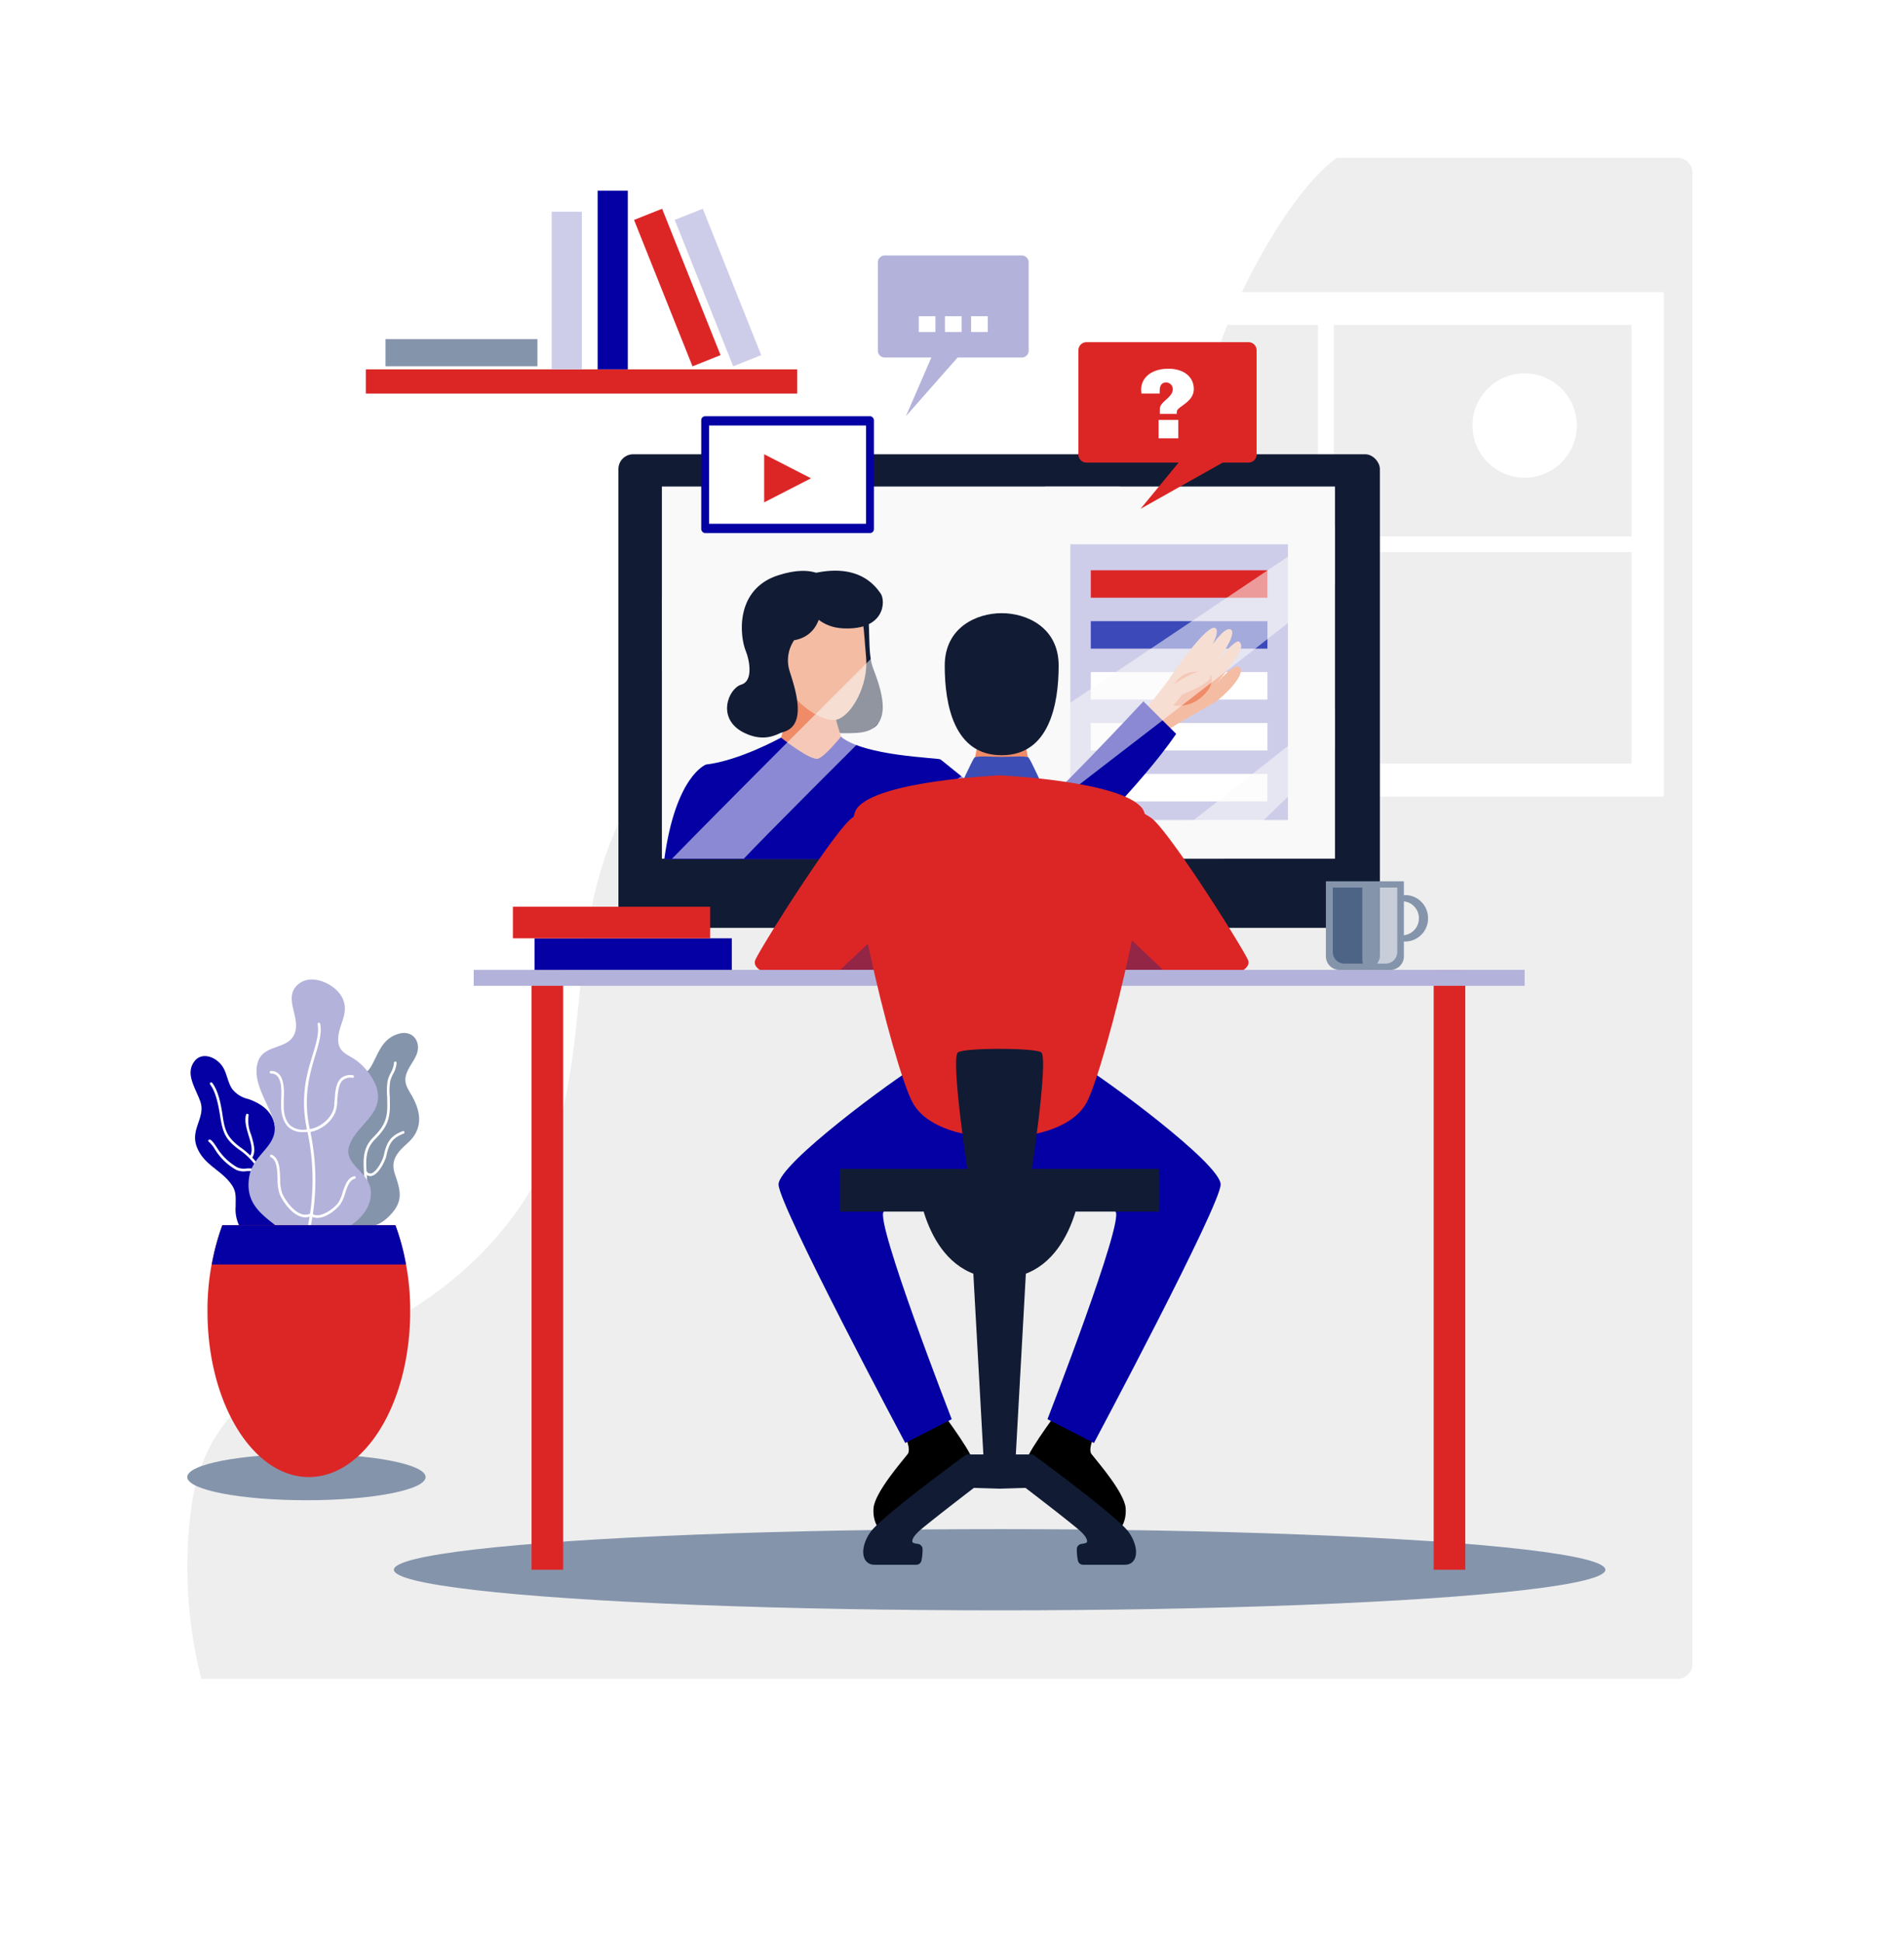<svg xmlns="http://www.w3.org/2000/svg" xmlns:xlink="http://www.w3.org/1999/xlink" width="720" height="734" viewBox="0 0 720 734">
  <defs>
    <filter id="Rectangle_152" x="0" y="0" width="720" height="734" filterUnits="userSpaceOnUse">
      <feOffset dx="5" dy="20" input="SourceAlpha"/>
      <feGaussianBlur stdDeviation="25" result="blur"/>
      <feFlood flood-opacity="0.251"/>
      <feComposite operator="in" in2="blur"/>
      <feComposite in="SourceGraphic"/>
    </filter>
  </defs>
  <g id="Group_2400" data-name="Group 2400" transform="translate(-841 -2781)">
    <g transform="matrix(1, 0, 0, 1, 841, 2781)" filter="url(#Rectangle_152)">
      <rect id="Rectangle_152-2" data-name="Rectangle 152" width="570" height="584" rx="10" transform="translate(70 55)" fill="rgba(255,255,255,0.8)"/>
    </g>
    <g id="Self-Paced_Training" data-name="Self-Paced Training" transform="translate(911.812 2840.679)">
      <g id="Layer_2" data-name="Layer 2">
        <g id="Layer_1" data-name="Layer 1">
          <path id="Path_7461" data-name="Path 7461" d="M569.146,568.769V6.137A5.72,5.72,0,0,0,564.042,0H434.665c-18.888,13.585-41.331,57.022-47.389,80.955-10.368,40.815-33.168,69.137-44.748,76.724-30.229,19.861-64.311,15-97.062,24.211-35.472,9.931-68.541,35.631-84.172,73.586C146.2,292.18,150.608,323,141.829,360.742c-8.9,38.372-40.855,68.144-71.2,82.027-32.156,14.717-63.258,25.82-69.117,67.35a172.555,172.555,0,0,0,3.754,64.827H564.042A5.72,5.72,0,0,0,569.146,568.769Z" transform="translate(0.02)" fill="#eee"/>
          <path id="Path_7462" data-name="Path 7462" d="M152.47,25.56V216.229H407.986V25.56ZM395.831,203.776H164.566V37.934H395.831Z" transform="translate(150.356 25.206)" fill="#fff"/>
          <rect id="Rectangle_1961" data-name="Rectangle 1961" width="5.958" height="177.382" transform="translate(427.595 57.379)" fill="#fff"/>
          <rect id="Rectangle_1962" data-name="Rectangle 1962" width="247.016" height="5.958" transform="translate(307.076 143.081)" fill="#fff"/>
          <ellipse id="Ellipse_255" data-name="Ellipse 255" cx="229.061" cy="15.353" rx="229.061" ry="15.353" transform="translate(78.135 518.361)" fill="#8494ab"/>
          <path id="Path_7463" data-name="Path 7463" d="M90.131,255.419c0,4.846-20.179,8.759-45.065,8.759S0,260.265,0,255.419s20.179-8.739,45.065-8.739S90.131,250.593,90.131,255.419Z" transform="translate(0 243.26)" fill="#8494ab"/>
          <path id="Path_7464" data-name="Path 7464" d="M185.93,57.151h-24.29L142.1,79.316l9.613-22.165H134.072a2.6,2.6,0,0,1-2.582-2.6V21.182a2.6,2.6,0,0,1,2.582-2.6H185.93a2.6,2.6,0,0,1,2.582,2.6V54.569A2.6,2.6,0,0,1,185.93,57.151Z" transform="translate(129.667 18.322)" fill="#b3b2da"/>
          <path id="Path_7465" data-name="Path 7465" d="M145.576,36.1h-6.3V30.14h6.3Z" transform="translate(137.349 29.722)" fill="#fff"/>
          <path id="Path_7466" data-name="Path 7466" d="M150.556,36.1h-6.3V30.14h6.3Z" transform="translate(142.26 29.722)" fill="#fff"/>
          <path id="Path_7467" data-name="Path 7467" d="M155.536,36.1h-6.3V30.14h6.3Z" transform="translate(147.171 29.722)" fill="#fff"/>
          <rect id="Rectangle_1963" data-name="Rectangle 1963" width="287.95" height="179.03" rx="5.59" transform="translate(163.042 112.038)" fill="#111b34"/>
          <rect id="Rectangle_1964" data-name="Rectangle 1964" width="254.523" height="140.698" transform="translate(179.487 124.233)" fill="#f9f9f9"/>
          <rect id="Rectangle_1965" data-name="Rectangle 1965" width="82.305" height="104.252" transform="translate(333.929 146.06)" fill="#cecde9"/>
          <rect id="Rectangle_1966" data-name="Rectangle 1966" width="66.794" height="10.387" transform="translate(341.675 155.892)" fill="#dc2626"/>
          <rect id="Rectangle_1967" data-name="Rectangle 1967" width="66.794" height="10.387" transform="translate(341.675 175.137)" fill="#3c49b9"/>
          <rect id="Rectangle_1968" data-name="Rectangle 1968" width="66.794" height="10.387" transform="translate(341.675 194.383)" fill="#fff"/>
          <rect id="Rectangle_1969" data-name="Rectangle 1969" width="66.794" height="10.387" transform="translate(341.675 213.629)" fill="#fff"/>
          <rect id="Rectangle_1970" data-name="Rectangle 1970" width="66.794" height="10.387" transform="translate(341.675 232.874)" fill="#fff"/>
          <path id="Path_7468" data-name="Path 7468" d="M139.983,81.378s13.565,0,15.452,8.918.218,18.769,2.522,24.986,9.514,23.575-5.958,24.568-17.875-3.436-21.748-3.595-9.454,8.957-20.656,3.734-6.316-16.942-1.47-18.372,2.939-9.772,1.788-12.552c-2.423-5.78-4.211-23.575,12.294-28.819C135.574,75.976,139.983,81.378,139.983,81.378Z" transform="translate(101.352 77.513)" fill="#111b34"/>
          <path id="Path_7469" data-name="Path 7469" d="M118.333,96.15c-.993,11.917-1.807,26-6.713,36.048.556,4.826,3.218,13.9,15.651,13.665,10.527-.278,13.625-6.852,14.479-11.758a71.123,71.123,0,0,1-8.58-30.646C128.264,103.439,121.59,98.553,118.333,96.15Z" transform="translate(110.072 94.817)" fill="#ef8b67"/>
          <path id="Path_7470" data-name="Path 7470" d="M121.808,82.232s17.021.814,20.537,4.33,3.357,10.685,4.33,21.152-5.442,22.046-11.122,23.575-21.291-8.242-23.476-24.529S115.254,81.676,121.808,82.232Z" transform="translate(110.033 81.068)" fill="#f4bca3"/>
          <path id="Path_7471" data-name="Path 7471" d="M181.15,123a155.243,155.243,0,0,0,11.659-14.34c3.2-5.005,15.095-21.55,17.557-18.948s-7.786,16.266-7.786,16.266,9.931-17.756,13.406-15.889-9.275,17.617-9.275,17.617S217.5,92.7,219.343,94.8s-.358,5.4-9.236,16.346c0,0,7.607-9.434,9.454-6.455s-6.832,11.281-9.931,13.128-17.875,9.792-22.006,13.665C187.645,131.485,180.514,127.811,181.15,123Z" transform="translate(178.599 88.201)" fill="#f4bca3"/>
          <path id="Path_7472" data-name="Path 7472" d="M203.383,99.724c-.874-2.244-4.389-1.986-6.515-1.867a9.176,9.176,0,0,0-6.654,3.178c-.894,1.092-1.609,2.185-2.582,3.218-1.887,1.986-.616,3.654,0,5.8.179.616,4.31,1.231,8.3-.357a15.452,15.452,0,0,0,6.435-5.521,8.183,8.183,0,0,0,1.013-4.449Z" transform="translate(184.052 96.426)" fill="#ef8b67"/>
          <path id="Path_7473" data-name="Path 7473" d="M189.858,102.494s9.474-6.435,12.413-4.469.338,4.469-9.692,8.6c0,0-3.257,4.906-5.561,5.442a6.932,6.932,0,0,1,2.84-9.573Z" transform="translate(183.535 96.298)" fill="#f4bca3"/>
          <path id="Path_7474" data-name="Path 7474" d="M133.246,80.935s4.667,20.358-9.931,22.92a13.605,13.605,0,0,0-1.748,11.5c1.986,6.336,6.713,19.861-1.648,22.96s-14.717-1.986-11.341-15.134,3.4-20.378,5.462-29.971S120.257,76.526,133.246,80.935Z" transform="translate(106.162 78.492)" fill="#111b34"/>
          <path id="Path_7475" data-name="Path 7475" d="M116.35,81.233s1.073,18.392,16.981,19.146,16.088-10.507,14.1-13.248S138.2,73.646,116.35,81.233Z" transform="translate(114.737 77.479)" fill="#111b34"/>
          <path id="Path_7476" data-name="Path 7476" d="M157.6,116.807s-5.72,7.21-8.54,8.282-14.1-7.945-14.1-7.945-15.532,8.66-28.382,10.189c0,0-11.46,4.131-15.75,35.75H193.712s-.735-6.614,0-6.614,5.661,6.614,13.645,6.614h35s28.739-27.806,42.027-47.349L272.005,103.44s-41.987,45.046-45.482,45.046-30.189-22.443-31.282-23.1S166.641,124.215,157.6,116.807Z" transform="translate(89.571 102.006)" fill="#0400a3"/>
          <path id="Path_7477" data-name="Path 7477" d="M212.151,161.6H182.24s70.667-55.254,72.057-56.823v15.889C246.472,128.753,212.151,161.6,212.151,161.6Z" transform="translate(179.713 103.327)" fill="#f9f9f9" opacity="0.55"/>
          <path id="Path_7478" data-name="Path 7478" d="M311.1,69.84V92.2c-5.323,6.515-125.126,96.9-132.416,103.934H124.64C139.079,184.678,305.577,73.971,311.1,69.84Z" transform="translate(122.912 68.872)" fill="#f9f9f9" opacity="0.55"/>
          <path id="Path_7479" data-name="Path 7479" d="M233.455,62.55h28.4l-.616.516C249.324,73.2,132.559,189.126,119.45,203.248H92.3C109.8,185.174,200.763,94.169,233.455,62.55Z" transform="translate(91.02 61.683)" fill="#f9f9f9" opacity="0.55"/>
          <path id="Path_7480" data-name="Path 7480" d="M90.37,132.2V104.775c14.181-14.1,29.2-28.938,42.7-42.225h27.806C140.46,82.491,113.151,109.5,90.37,132.2Z" transform="translate(89.117 61.683)" fill="#f9f9f9" opacity="0.55"/>
          <path id="Path_7481" data-name="Path 7481" d="M149.2,148.646s-3.257-4.787-13.168-3.158-15.69,18.332-15.69,18.332h28.1S150.946,150.95,149.2,148.646Z" transform="translate(118.671 143.137)" fill="#932646"/>
          <path id="Path_7482" data-name="Path 7482" d="M174.628,148.646s3.257-4.787,13.168-3.158,15.69,18.332,15.69,18.332h-28.1S172.88,150.95,174.628,148.646Z" transform="translate(171.595 143.137)" fill="#932646"/>
          <path id="Path_7483" data-name="Path 7483" d="M161.792,122.8a32.93,32.93,0,0,0-16.981,5.66c-7.19,5.442-35.294,50.19-36.6,53.8s5.958,6.614,15.134,6.614,13.625.834,17.1-3,24.132-21.113,29.574-33.526S166.9,122.143,161.792,122.8Z" transform="translate(106.555 121.079)" fill="#dc2626"/>
          <path id="Path_7484" data-name="Path 7484" d="M179.954,122.8a32.97,32.97,0,0,1,17,5.66c7.17,5.442,35.274,50.19,36.585,53.8s-5.958,6.614-15.134,6.614-13.625.834-17.1-3-24.132-21.113-29.574-33.526S174.77,122.143,179.954,122.8Z" transform="translate(167.619 121.079)" fill="#dc2626"/>
          <path id="Path_7485" data-name="Path 7485" d="M168.8,109.48H152.32l-2.9,15.234h22.3Z" transform="translate(147.348 107.962)" fill="#ef8b67"/>
          <path id="Path_7486" data-name="Path 7486" d="M165.869,86.66h-.238c-8.957,0-21.411,5.1-21.411,19.861s3.535,33.824,21.411,33.824h.218c17.875,0,21.45-19.186,21.45-33.883S174.826,86.66,165.869,86.66Z" transform="translate(142.22 85.458)" fill="#111b34"/>
          <path id="Path_7487" data-name="Path 7487" d="M154.194,237.13l-13.506,8.282s4.787,8.282,2.9,10.745-12.493,14.519-12.91,20.477,2.9,9.573,4.628,9,33.546-23.238,32.831-27.151S154.194,237.13,154.194,237.13Z" transform="translate(128.83 233.842)"/>
          <path id="Path_7488" data-name="Path 7488" d="M173.759,237.13l13.506,8.282s-4.787,8.282-2.9,10.745,12.493,14.519,12.91,20.477-2.9,9.573-4.628,9-33.546-23.238-32.831-27.151S173.759,237.13,173.759,237.13Z" transform="translate(157.588 233.842)"/>
          <rect id="Rectangle_1971" data-name="Rectangle 1971" width="11.957" height="226.757" transform="translate(130.191 306.957)" fill="#dc2626"/>
          <rect id="Rectangle_1972" data-name="Rectangle 1972" width="11.957" height="226.757" transform="translate(471.329 306.957)" fill="#dc2626"/>
          <rect id="Rectangle_1973" data-name="Rectangle 1973" width="397.406" height="6.018" transform="translate(108.324 306.957)" fill="#b3b2da"/>
          <path id="Path_7489" data-name="Path 7489" d="M227.041,174.492c-8.6-4.945-53.149-4.945-61.749,0s-52.712,37.319-52.712,45.165,47.906,97.718,47.906,97.718l17.577-8.977s-29.256-75.235-25.7-78.512,43.814-5.74,43.814-5.74,40.239,2.483,43.794,5.74-25.7,78.512-25.7,78.512l17.577,8.977s47.906-89.892,47.906-97.718S235.621,179.437,227.041,174.492Z" transform="translate(111.019 168.414)" fill="#0400a3"/>
          <path id="Path_7490" data-name="Path 7490" d="M173.246,114.362c-.735-.755-7.09-.278-10.248-.278s-9.514-.477-10.248.278-5.8,11.917-5.8,11.917l16.048,3.4,16.068-3.4S174,115.1,173.246,114.362Z" transform="translate(144.912 112.355)" fill="#3c4db5"/>
          <path id="Path_7491" data-name="Path 7491" d="M229.134,276.175c-4.211-5.958-36.307-29.395-36.307-29.395H167.7s-32.1,23.357-36.307,29.395-3.337,12.294,1.609,12.294h15.73a1.986,1.986,0,0,0,1.986-1.569,19.863,19.863,0,0,0,.417-4.31,1.986,1.986,0,0,0-1.708-1.986c-.973-.139-2.085-.377-2.145-.755-.159-.834.377-2.383,3.615-5.045,5.8-4.787,19.643-15.393,19.643-15.393l9.772.3,9.752-.3s13.9,10.606,19.643,15.393c3.237,2.661,3.774,4.211,3.615,5.045,0,.377-1.172.616-2.145.755a1.986,1.986,0,0,0-1.708,1.986,19.862,19.862,0,0,0,.417,4.31,1.986,1.986,0,0,0,1.986,1.569H227.6C232.57,288.469,233.345,282.213,229.134,276.175Z" transform="translate(126.92 243.358)" fill="#111b34"/>
          <path id="Path_7492" data-name="Path 7492" d="M160.389,197.65H148.85l5.78,104.272h11.539l5.78-104.272Z" transform="translate(146.786 194.909)" fill="#111b34"/>
          <path id="Path_7493" data-name="Path 7493" d="M170,195.39H139.12s3.158,35.492,30.884,35.492,30.865-35.492,30.865-35.492Z" transform="translate(137.191 192.681)" fill="#111b34"/>
          <path id="Path_7494" data-name="Path 7494" d="M236.249,130.013c-7.945-10.447-53.943-12.493-53.943-12.493s-46.118,1.986-53.963,12.493,13.645,97,20.914,110.945S182.306,254.6,182.306,254.6s25.82.3,33.029-13.645S244.095,140.48,236.249,130.013Z" transform="translate(124.889 115.891)" fill="#dc2626"/>
          <path id="Path_7495" data-name="Path 7495" d="M178.555,170.9c-2.642-1.768-28.8-1.768-31.441,0-3.059,1.986,4.35,51.242,5.521,56.188s19.246,4.945,20.4,0S181.614,172.924,178.555,170.9Z" transform="translate(144.35 167.221)" fill="#111b34"/>
          <rect id="Rectangle_1974" data-name="Rectangle 1974" width="120.797" height="16.127" transform="translate(246.797 382.192)" fill="#111b34"/>
          <rect id="Rectangle_1975" data-name="Rectangle 1975" width="74.599" height="11.937" transform="translate(131.323 295.02)" fill="#0400a3"/>
          <rect id="Rectangle_1976" data-name="Rectangle 1976" width="74.599" height="11.937" transform="translate(123.14 283.084)" fill="#dc2626"/>
          <path id="Path_7496" data-name="Path 7496" d="M233.97,140.31h-4.25v2.344h3.118a6.376,6.376,0,0,1,6.376,6.376v.139a6.375,6.375,0,0,1-6.376,6.356H229.72v2.344h4.25a8.7,8.7,0,0,0,8.7-8.679v-.179A8.7,8.7,0,0,0,233.97,140.31Z" transform="translate(226.535 138.365)" fill="#8494ab"/>
          <path id="Path_7497" data-name="Path 7497" d="M241.18,171.186H221.914a5.124,5.124,0,0,1-5.124-5.1v-28.4h29.494v28.441a5.1,5.1,0,0,1-5.1,5.065Z" transform="translate(213.784 135.771)" fill="#8494ab"/>
          <path id="Path_7498" data-name="Path 7498" d="M229.252,166.15V138.88H218.11v24.35a4.37,4.37,0,0,0,4.369,4.389h7.031A5.184,5.184,0,0,1,229.252,166.15Z" transform="translate(215.086 136.954)" fill="#4d6486"/>
          <path id="Path_7499" data-name="Path 7499" d="M227.642,138.88v25.681a4.807,4.807,0,0,1-1.112,3.059h3.277a4.37,4.37,0,0,0,4.369-4.389V138.88Z" transform="translate(223.389 136.954)" fill="#c8ced9"/>
          <rect id="Rectangle_1977" data-name="Rectangle 1977" width="65.304" height="44.172" rx="1.49" transform="translate(194.363 97.658)" fill="#0400a3"/>
          <rect id="Rectangle_1978" data-name="Rectangle 1978" width="59.366" height="37.141" transform="translate(197.322 101.174)" fill="#fff"/>
          <path id="Path_7500" data-name="Path 7500" d="M109.84,56.41V74.6l17.716-9.1Z" transform="translate(108.317 55.628)" fill="#dc2626"/>
          <rect id="Rectangle_1979" data-name="Rectangle 1979" width="163.121" height="9.156" transform="translate(67.529 79.942)" fill="#dc2626"/>
          <rect id="Rectangle_1980" data-name="Rectangle 1980" width="11.42" height="67.529" transform="translate(155.177 12.413)" fill="#0400a3"/>
          <rect id="Rectangle_1981" data-name="Rectangle 1981" width="11.42" height="59.584" transform="translate(137.798 20.358)" fill="#cecde9"/>
          <rect id="Rectangle_1982" data-name="Rectangle 1982" width="11.42" height="59.584" transform="translate(168.956 23.467) rotate(-21.77)" fill="#dc2626"/>
          <rect id="Rectangle_1983" data-name="Rectangle 1983" width="11.42" height="59.584" transform="translate(184.343 23.458) rotate(-21.77)" fill="#cecde9"/>
          <rect id="Rectangle_1984" data-name="Rectangle 1984" width="57.439" height="10.248" transform="translate(74.977 68.522)" fill="#8494ab"/>
          <path id="Path_7501" data-name="Path 7501" d="M172.729,80.6h34.837l-14.4,17.478L224.229,80.6H234a3.059,3.059,0,0,0,3.059-3.059v-39.4A3.059,3.059,0,0,0,234,35.08H172.729a3.059,3.059,0,0,0-3.059,3.059V77.6A3.059,3.059,0,0,0,172.729,80.6Z" transform="translate(167.317 34.594)" fill="#dc2626"/>
          <path id="Path_7502" data-name="Path 7502" d="M201.521,47.816c0,5.1-6.435,6.614-6.435,8.6v.794h-6.415V55.324c0-2.741,4.886-4.31,4.886-7.349a2.483,2.483,0,0,0-2.483-2.642c-1.986,0-2.443,1.589-2.443,3.158a8.642,8.642,0,0,0,0,1.013h-6.912c0-.5-.1-.933-.1-1.43,0-4.886,4.35-7.945,10.248-7.945S201.521,43.228,201.521,47.816Zm-5.859,18.63h-7.448V59.495h7.448Z" transform="translate(179.102 39.574)" fill="#fff"/>
          <path id="Path_7503" data-name="Path 7503" d="M31.839,241.226c-6.574-2.781-11.341-5.1-10.229-15.611a15.889,15.889,0,0,1,5.958-11.44c2.9-2.443,4.369-3.357,5.263-7.408,1.37-6.137-.358-11.182,2.6-16.8,3.138-5.958,9.931-5.382,13.069-10.983,2.741-4.846,3.972-10.189,10.149-12.076,5.462-1.688,8.779,3,6.932,7.766-1.092,2.761-3.4,5.144-4.072,8.084s.735,4.866,2.105,7.249c3.277,5.621,4.965,12.413-1.39,18.133-3.813,3.436-6.713,6.4-4.806,11.917,2.185,6.435,3.317,10.368-2.5,16.028-4.35,4.23-8.4,3.972-13.287,4.211-4.389.3-10.109,2.165-13.684-.755Z" transform="translate(21.151 164.244)" fill="#8494ab"/>
          <path id="Path_7504" data-name="Path 7504" d="M38.342,236.741c-4.707,5.045-8.739,9-15.69,3a14.141,14.141,0,0,1-4.985-11.917c0-4.131.377-5.958-2.2-9.156C11.489,213.7,5.67,211.914,3.068,205.5c-2.82-6.892,3.456-11.321,1.192-17.518-1.986-5.382-5.7-10.447-2.145-15.095,2.88-3.794,8.838-1.529,11.083,2.84,1.311,2.483,1.549,5.3,3.2,7.706a10.725,10.725,0,0,0,6.078,3.754c5.144,1.827,9.752,4.945,10.169,11.539.258,3.972.655,7.408,4.528,9.136s6.375,3.019,7.13,9.176c.6,4.767-.953,7.488-2.542,11.281s-2.82,9.375-6.137,11.48Z" transform="translate(0.626 168.589)" fill="#0400a3"/>
          <path id="Path_7505" data-name="Path 7505" d="M29.644,229.091h-.636a.5.5,0,0,1,.119-.993c3.257.357,6.614-2.622,8.481-5.263A8.7,8.7,0,0,0,38.8,216.42l-.119-1.986c-.318-5.184-.6-9.672,3.436-13.724,4.449-4.509,5.561-7.289,5.323-13.565v-1.589a25.821,25.821,0,0,1,.139-6.217,12.871,12.871,0,0,1,1.212-3.1A9.235,9.235,0,0,0,50,172.487a.5.5,0,0,1,.5-.5h0a.516.516,0,0,1,.5.516,9.811,9.811,0,0,1-1.331,4.171,13.486,13.486,0,0,0-1.112,2.86,24.707,24.707,0,0,0-.119,5.958c0,.556,0,1.112,0,1.629.238,6.515-.973,9.593-5.6,14.28-3.734,3.754-3.476,7.825-3.158,12.969l.119,1.986a9.534,9.534,0,0,1-1.37,7.051C36.417,226.192,33.12,229.091,29.644,229.091Z" transform="translate(28.172 169.605)" fill="#fff"/>
          <path id="Path_7506" data-name="Path 7506" d="M35.863,202.261a2.681,2.681,0,0,1-1.986-1.072.5.5,0,1,1,.755-.636,1.609,1.609,0,0,0,1.668.675c2.085-.516,4.35-4.985,4.727-6.654,1.073-4.926,2.383-7.448,7.19-9.315a.5.5,0,0,1,.655.278.516.516,0,0,1-.3.655c-4.628,1.787-5.6,4.091-6.574,8.6-.338,1.47-2.681,6.693-5.462,7.388A1.985,1.985,0,0,1,35.863,202.261Z" transform="translate(33.254 182.652)" fill="#fff"/>
          <path id="Path_7507" data-name="Path 7507" d="M34.986,229.208a5.4,5.4,0,0,1-2.622-.655c-3.456-1.827-5.065-7.17-6.475-11.917a33.765,33.765,0,0,0-2.145-5.958,27.151,27.151,0,0,0-8.6-9.474c-4.846-3.555-5.958-6.237-6.892-12.056-.735-4.747-1.688-9.514-3.833-12.374a.5.5,0,1,1,.794-.6c2.284,3.019,3.277,7.945,3.972,12.83.834,5.6,1.986,7.945,6.515,11.4a28.442,28.442,0,0,1,8.878,9.792,35.591,35.591,0,0,1,2.224,6.177c1.351,4.548,2.9,9.692,5.958,11.321a5.124,5.124,0,0,0,4.111.2.5.5,0,0,1,.636.318.516.516,0,0,1-.318.636A7.943,7.943,0,0,1,34.986,229.208Z" transform="translate(4.26 173.54)" fill="#fff"/>
          <path id="Path_7508" data-name="Path 7508" d="M13.057,198.888a.417.417,0,0,1-.3-.1.5.5,0,0,1-.1-.7c1.47-1.887.576-4.886-.377-7.945-.814-2.761-1.668-5.621-.933-7.945a.5.5,0,0,1,.933.3,14.26,14.26,0,0,0,.953,7.369c.973,3.257,1.986,6.634.218,8.938a.536.536,0,0,1-.4.079Z" transform="translate(10.916 179.411)" fill="#fff"/>
          <path id="Path_7509" data-name="Path 7509" d="M25.017,200.775h-.179a10.723,10.723,0,0,1-1.788-.933,5.7,5.7,0,0,0-2.781-1.033,13.908,13.908,0,0,0-1.827,0,6.892,6.892,0,0,1-3.972-.556,22.423,22.423,0,0,1-6.753-5.958c-.318-.4-.715-1.013-1.152-1.668a11.241,11.241,0,0,0-2.2-2.82.5.5,0,0,1,.179-.973c.775.139,1.589,1.311,2.86,3.257.417.616.794,1.231,1.092,1.569a22.006,22.006,0,0,0,6.415,5.66,6.078,6.078,0,0,0,3.5.477,12.618,12.618,0,0,1,1.986,0,6.574,6.574,0,0,1,3.237,1.192,12.455,12.455,0,0,0,1.629.854.477.477,0,0,1,.278.636.5.5,0,0,1-.516.3Z" transform="translate(3.921 184.237)" fill="#fff"/>
          <path id="Path_7510" data-name="Path 7510" d="M25.462,252.187c-7.051-5.958-15.432-9.931-13.526-21.252,1.569-9.375,12.374-11.8,9-21.847-2.165-6.435-7.766-13.9-5.859-21.073,1.986-7.686,12.056-4.608,14.221-11.778,1.827-6.058-4.568-13.069,1.112-18.014,5.005-4.369,13.9-.218,16.564,4.787,3.456,6.415-2.244,11.182-1.291,17.418.6,3.972,4.469,4.628,7.309,6.971a23.118,23.118,0,0,1,6.892,9.136c3.654,10.387-6.793,14.161-9.931,22.165-3,7.527,7.19,9.931,7.945,17.478.834,8.381-8.143,15.015-15.373,16.386C37.538,253.478,29.911,255.941,25.462,252.187Z" transform="translate(11.5 154.216)" fill="#b3b2da"/>
          <path id="Path_7511" data-name="Path 7511" d="M23.145,246.524h-.139a.477.477,0,0,1-.338-.616,87.39,87.39,0,0,0,.894-39.961c-3.019-12.969-.278-22.046,1.986-29.335,1.311-4.35,2.443-8.1,1.827-11.42a.516.516,0,0,1,.4-.576.477.477,0,0,1,.576.4c.675,3.555-.5,7.408-1.847,11.917-2.165,7.19-4.846,16.127-1.887,28.839a88.423,88.423,0,0,1-.914,40.458.5.5,0,0,1-.556.3Z" transform="translate(21.92 162.322)" fill="#fff"/>
          <path id="Path_7512" data-name="Path 7512" d="M23.567,196a.5.5,0,0,1,0-.993c4.131-.616,8.838-4.389,9.275-9a9.222,9.222,0,0,1,.119-1.768c.179-3.019.417-6.773,2.6-8.6a5.5,5.5,0,0,1,4.29-.993.5.5,0,0,1,.417.556.477.477,0,0,1-.556.437,4.37,4.37,0,0,0-3.515.775c-1.867,1.529-1.986,5.045-2.244,7.945a7.59,7.59,0,0,1-.139,1.807c-.5,5.224-5.621,9.2-10.09,9.931Z" transform="translate(22.75 172.133)" fill="#fff"/>
          <path id="Path_7513" data-name="Path 7513" d="M27.8,196.9a7.547,7.547,0,0,1-4.906-1.748c-1.986-1.768-3.019-4.826-2.92-8.878v-1.351c.139-2.88.358-7.19-1.43-9.156a3.078,3.078,0,0,0-2.324-.993.5.5,0,1,1,.04-.993h0a4.111,4.111,0,0,1,3.019,1.331c1.986,2.244,1.847,6.832,1.688,9.931v1.351c-.1,3.734.794,6.534,2.582,8.084a7.706,7.706,0,0,0,6.534,1.331.5.5,0,0,1,.159.993,13.374,13.374,0,0,1-2.443.1Z" transform="translate(15.522 171.37)" fill="#fff"/>
          <path id="Path_7514" data-name="Path 7514" d="M25.832,209.572a4.708,4.708,0,0,1-1.807-.338.5.5,0,1,1,.377-.914c2.979,1.212,7.567-2.145,9.3-4.369a13.9,13.9,0,0,0,1.688-3.972c.894-2.7,1.827-5.521,4.35-6.137a.457.457,0,0,1,.6.358.477.477,0,0,1-.357.6c-1.986.5-2.82,3.039-3.635,5.5a14.122,14.122,0,0,1-1.867,4.191C32.923,206.553,29.169,209.572,25.832,209.572Z" transform="translate(23.345 191.131)" fill="#fff"/>
          <path id="Path_7515" data-name="Path 7515" d="M29.187,213.41a5.442,5.442,0,0,1-1.986-.338c-3.654-1.271-6.693-5.78-7.845-8.5a17.7,17.7,0,0,1-.775-5.72c-.119-3.476-.258-7.051-2.522-8.183a.5.5,0,1,1,.437-.894c2.8,1.41,2.959,5.462,3.079,9.037a16.8,16.8,0,0,0,.7,5.363c1.033,2.463,3.972,6.812,7.249,7.945a4.389,4.389,0,0,0,3.674-.258.5.5,0,0,1,.675.2.516.516,0,0,1-.2.675,5.4,5.4,0,0,1-2.483.675Z" transform="translate(15.561 187.094)" fill="#fff"/>
          <path id="Path_7516" data-name="Path 7516" d="M9.472,203.15a93.209,93.209,0,0,0-5.621,32.612c0,34.579,17.16,62.583,38.332,62.583S80.5,270.381,80.5,235.762a93.209,93.209,0,0,0-5.621-32.612Z" transform="translate(3.795 200.333)" fill="#dc2626"/>
          <path id="Path_7517" data-name="Path 7517" d="M78.088,217.986a85.406,85.406,0,0,0-3.972-14.836H8.652A85.405,85.405,0,0,0,4.68,217.986Z" transform="translate(4.615 200.333)" fill="#0400a3"/>
          <circle id="Ellipse_256" data-name="Ellipse 256" cx="19.722" cy="19.722" r="19.722" transform="translate(486.007 81.451)" fill="#fff"/>
        </g>
      </g>
    </g>
  </g>
</svg>
